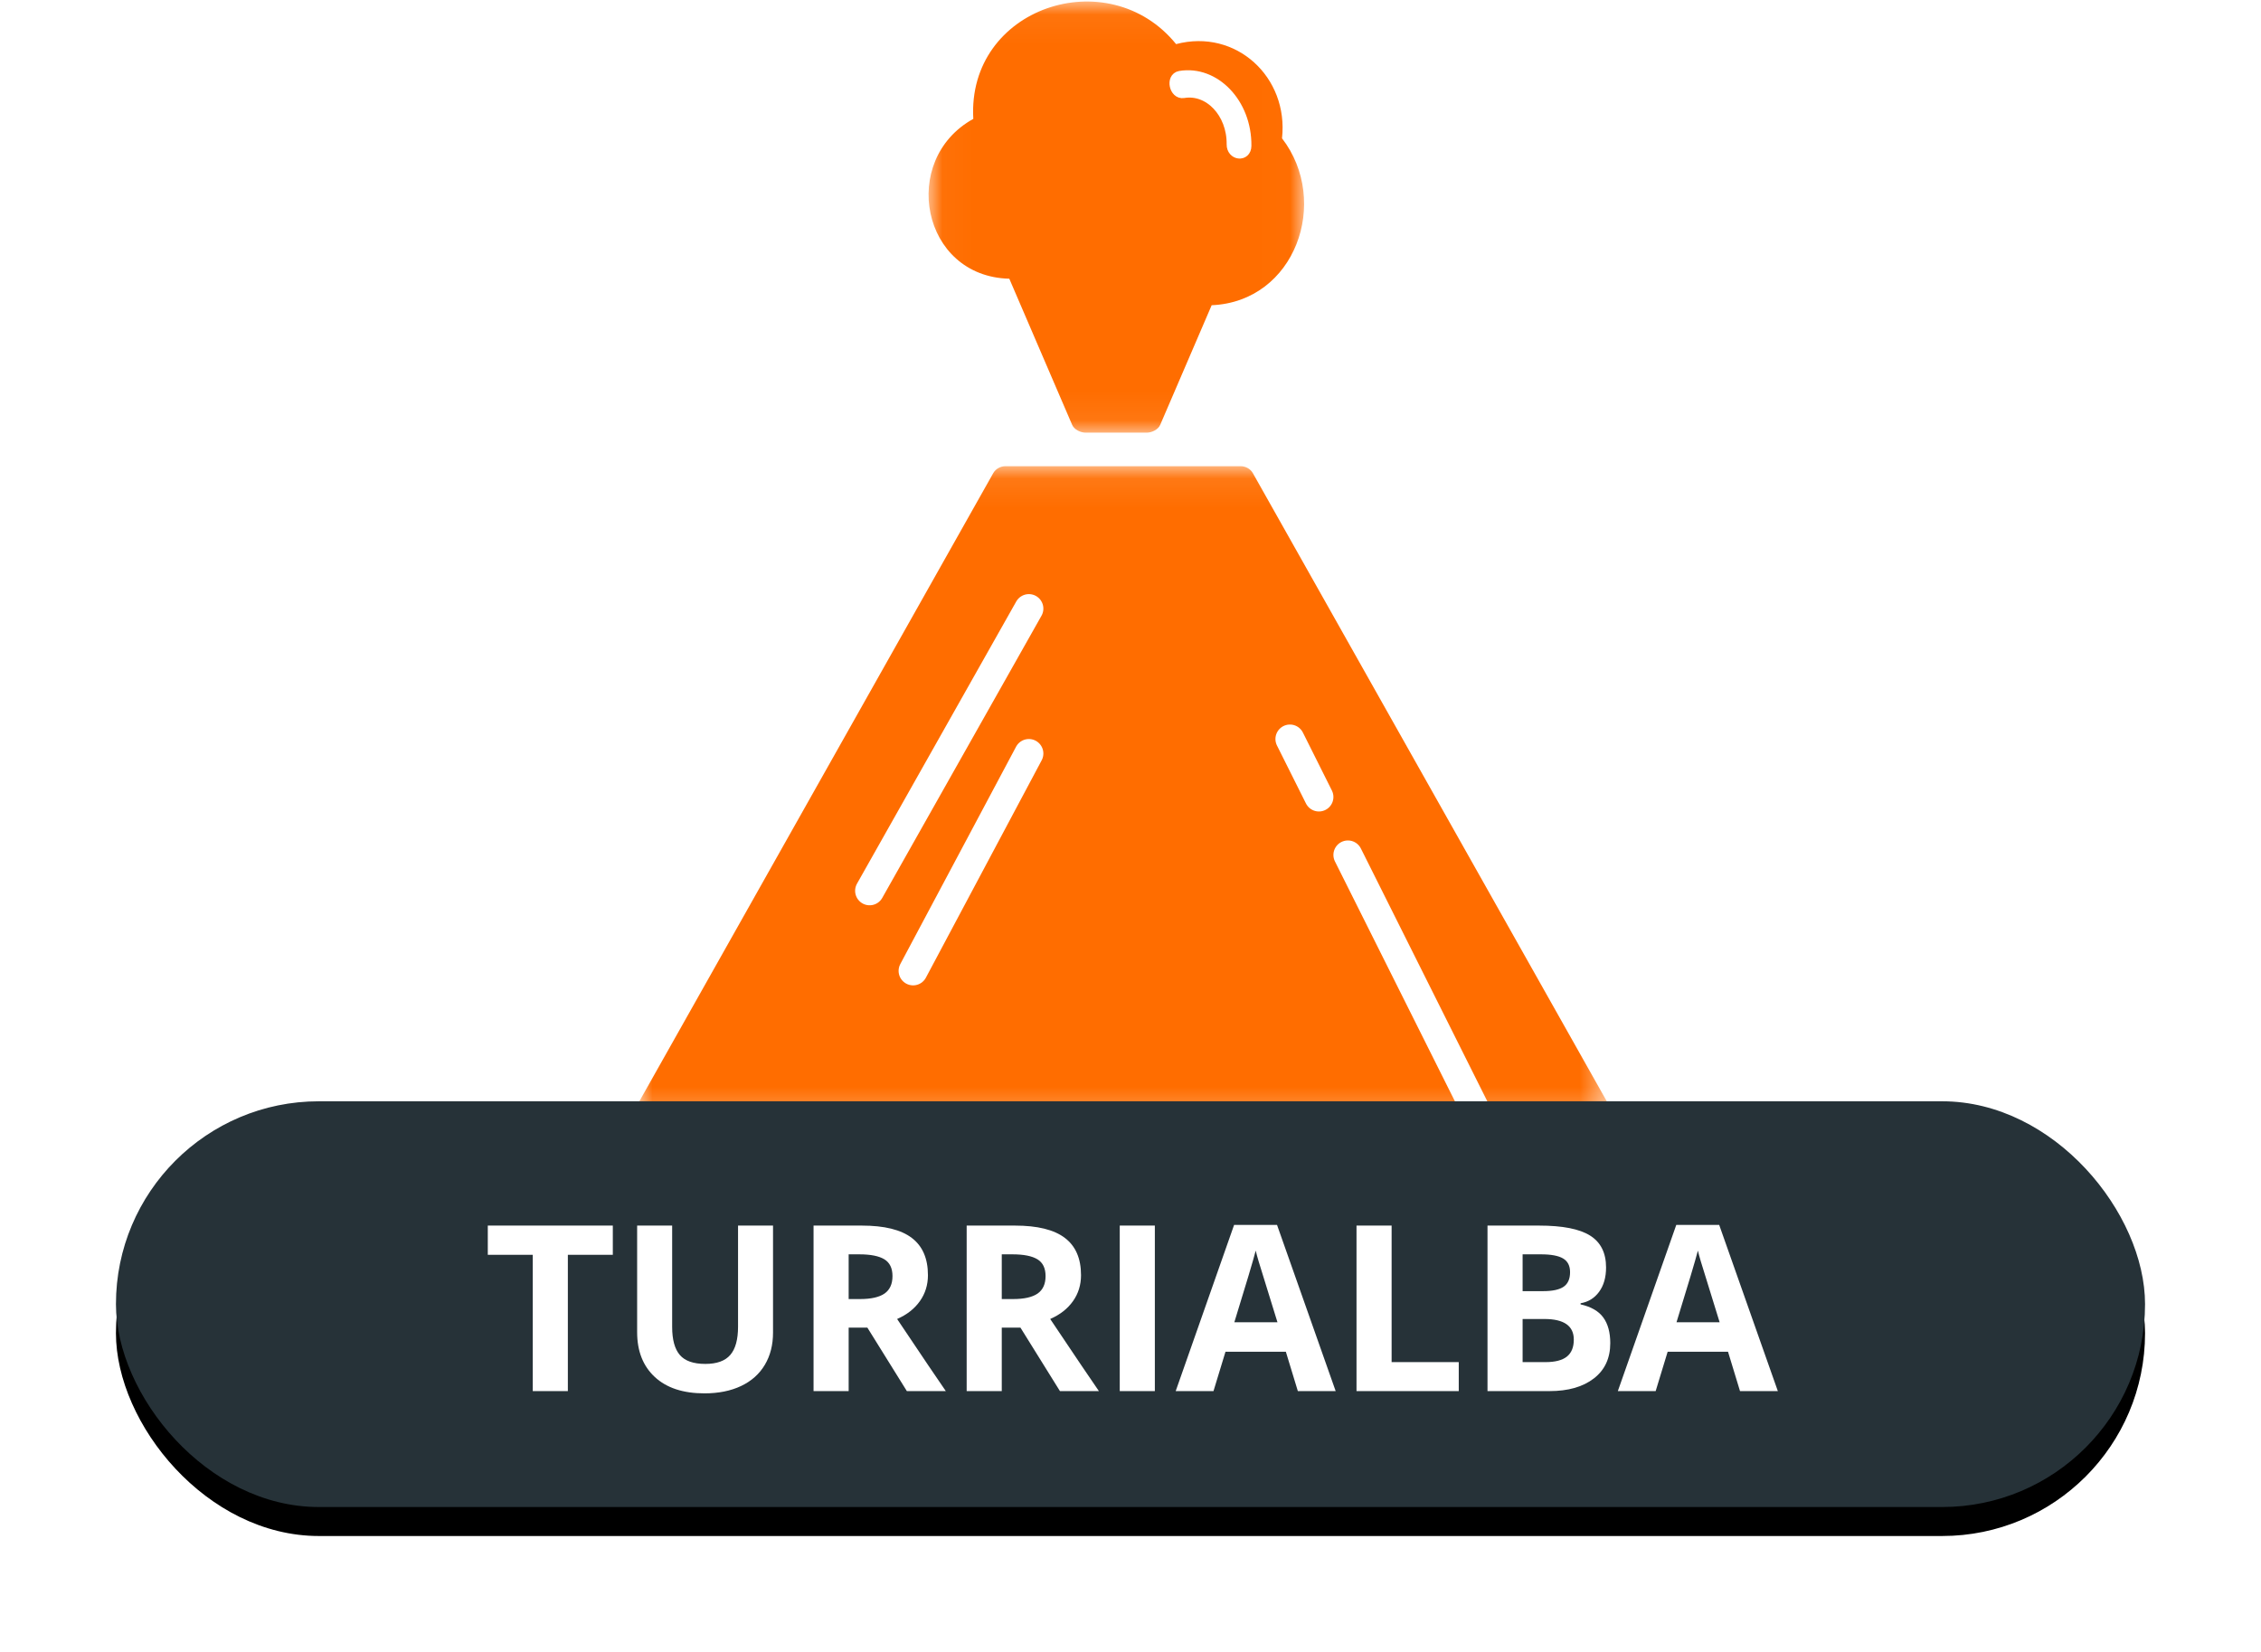 <?xml version="1.0" encoding="UTF-8"?>
<svg width="78px" height="57px" viewBox="0 0 78 57" version="1.1" xmlns="http://www.w3.org/2000/svg" xmlns:xlink="http://www.w3.org/1999/xlink">
    <!-- Generator: Sketch 48.2 (47327) - http://www.bohemiancoding.com/sketch -->
    <title>TURRIALBA</title>
    <desc>Created with Sketch.</desc>
    <defs>
        <polygon id="path-1" points="7.62968209e-05 0.082 33.486 0.082 33.486 22.708 7.62968209e-05 22.708"></polygon>
        <polygon id="path-3" points="0.033 0.052 12.989 0.052 12.989 14.929 0.033 14.929"></polygon>
        <rect id="path-5" x="0" y="38" width="70" height="14" rx="7"></rect>
        <filter x="-9.3%" y="-39.3%" width="118.6%" height="192.9%" filterUnits="objectBoundingBox" id="filter-6">
            <feOffset dx="0" dy="1" in="SourceAlpha" result="shadowOffsetOuter1"></feOffset>
            <feGaussianBlur stdDeviation="2" in="shadowOffsetOuter1" result="shadowBlurOuter1"></feGaussianBlur>
            <feColorMatrix values="0 0 0 0 0   0 0 0 0 0   0 0 0 0 0  0 0 0 0.5 0" type="matrix" in="shadowBlurOuter1"></feColorMatrix>
        </filter>
    </defs>
    <g id="Volcanes-fallas" stroke="none" stroke-width="1" fill="none" fill-rule="evenodd">
        <g id="TURRIALBA" transform="translate(4, 0)">
            <g id="Page-1-Copy-2" transform="translate(18, 0)">
                <g id="Group-3" transform="translate(0, 16.004)">
                    <mask id="mask-2" fill="white">
                        <use xlink:href="#path-1"></use>
                    </mask>
                    <g id="Clip-2"></g>
                    <path d="M33.424,21.984 C30.984,17.653 28.545,13.323 26.105,8.992 C24.477,6.101 22.849,3.211 21.22,0.32 C21.137,0.173 20.969,0.082 20.8,0.082 L12.686,0.082 C12.517,0.082 12.349,0.173 12.266,0.32 C8.198,7.541 4.13,14.763 0.063,21.984 C-0.116,22.301 0.108,22.708 0.482,22.708 L33.004,22.708 C33.378,22.708 33.602,22.301 33.424,21.984" id="Fill-1" fill="#FF6D00" mask="url(#mask-2)"></path>
                </g>
                <g id="Group-8" transform="translate(10, 0)">
                    <mask id="mask-4" fill="white">
                        <use xlink:href="#path-3"></use>
                    </mask>
                    <g id="Clip-7"></g>
                    <path d="M12.227,4.772 C12.46,2.666 10.641,0.976 8.573,1.522 C6.235,-1.359 1.355,0.257 1.577,4.102 C-0.983,5.517 -0.214,9.544 2.819,9.617 C3.542,11.297 4.264,12.978 4.987,14.659 C5.06,14.829 5.282,14.929 5.455,14.929 L7.557,14.929 C7.73,14.929 7.952,14.829 8.025,14.659 L9.8,10.532 C12.682,10.41 13.908,6.956 12.227,4.772" id="Fill-6" fill="#FF6D00" mask="url(#mask-4)"></path>
                </g>
                <path d="M19.005,3.001 C19.909,3.039 20.528,4.033 20.287,5.11 C20.21,5.452 20.643,5.598 20.72,5.256 C21.04,3.827 20.198,2.502 19.005,2.451 C18.716,2.439 18.716,2.989 19.005,3.001" id="Fill-9" stroke="#FFFFFF" stroke-width="0.4" fill="#FFFFFF" transform="translate(19.788, 3.951) rotate(-12) translate(-19.788, -3.951) "></path>
            </g>
            <path d="M31.494,21 L26,30.737" id="Line" stroke="#FFFFFF" stroke-linecap="round"></path>
            <path d="M31.494,26 L27.5,33.5" id="Line-Copy-2" stroke="#FFFFFF" stroke-linecap="round"></path>
            <path d="M42.5,29.5 L47.5,39.5" id="Line-Copy" stroke="#FFFFFF" stroke-linecap="round"></path>
            <path d="M40.5,25.5 L41.5,27.5" id="Line" stroke="#FFFFFF" stroke-linecap="round"></path>
            <g id="Rectangle-2-Copy-4">
                <use fill="black" fill-opacity="1" filter="url(#filter-6)" xlink:href="#path-5"></use>
                <use fill="#263238" fill-rule="evenodd" xlink:href="#path-5"></use>
            </g>
            <path d="M15.59,48 L14.379,48 L14.379,43.297 L12.828,43.297 L12.828,42.289 L17.141,42.289 L17.141,43.297 L15.59,43.297 L15.59,48 Z M22.668,42.289 L22.668,45.984 C22.668,46.406 22.574,46.776 22.385,47.094 C22.196,47.411 21.923,47.655 21.566,47.824 C21.21,47.993 20.788,48.078 20.301,48.078 C19.566,48.078 18.996,47.89 18.59,47.514 C18.184,47.137 17.98,46.622 17.98,45.969 L17.98,42.289 L19.188,42.289 L19.188,45.785 C19.188,46.225 19.276,46.548 19.453,46.754 C19.63,46.96 19.923,47.062 20.332,47.062 C20.728,47.062 21.015,46.959 21.193,46.752 C21.372,46.545 21.461,46.22 21.461,45.777 L21.461,42.289 L22.668,42.289 Z M25.277,44.824 L25.668,44.824 C26.051,44.824 26.333,44.76 26.516,44.633 C26.698,44.505 26.789,44.305 26.789,44.031 C26.789,43.76 26.696,43.568 26.51,43.453 C26.324,43.339 26.035,43.281 25.645,43.281 L25.277,43.281 L25.277,44.824 Z M25.277,45.809 L25.277,48 L24.066,48 L24.066,42.289 L25.73,42.289 C26.507,42.289 27.081,42.43 27.453,42.713 C27.826,42.995 28.012,43.424 28.012,44 C28.012,44.336 27.919,44.635 27.734,44.896 C27.549,45.158 27.288,45.363 26.949,45.512 C27.809,46.796 28.368,47.625 28.629,48 L27.285,48 L25.922,45.809 L25.277,45.809 Z M30.559,44.824 L30.949,44.824 C31.332,44.824 31.615,44.76 31.797,44.633 C31.979,44.505 32.07,44.305 32.07,44.031 C32.07,43.76 31.977,43.568 31.791,43.453 C31.605,43.339 31.316,43.281 30.926,43.281 L30.559,43.281 L30.559,44.824 Z M30.559,45.809 L30.559,48 L29.348,48 L29.348,42.289 L31.012,42.289 C31.788,42.289 32.362,42.43 32.734,42.713 C33.107,42.995 33.293,43.424 33.293,44 C33.293,44.336 33.201,44.635 33.016,44.896 C32.831,45.158 32.569,45.363 32.23,45.512 C33.09,46.796 33.65,47.625 33.91,48 L32.566,48 L31.203,45.809 L30.559,45.809 Z M34.629,48 L34.629,42.289 L35.84,42.289 L35.84,48 L34.629,48 Z M40.773,48 L40.359,46.641 L38.277,46.641 L37.863,48 L36.559,48 L38.574,42.266 L40.055,42.266 L42.078,48 L40.773,48 Z M40.07,45.625 C39.687,44.393 39.472,43.697 39.424,43.535 C39.376,43.374 39.341,43.246 39.32,43.152 C39.234,43.486 38.988,44.31 38.582,45.625 L40.07,45.625 Z M42.797,48 L42.797,42.289 L44.008,42.289 L44.008,47 L46.324,47 L46.324,48 L42.797,48 Z M47.316,42.289 L49.094,42.289 C49.904,42.289 50.492,42.404 50.857,42.635 C51.223,42.865 51.406,43.232 51.406,43.734 C51.406,44.076 51.326,44.355 51.166,44.574 C51.006,44.793 50.793,44.924 50.527,44.969 L50.527,45.008 C50.889,45.089 51.15,45.24 51.311,45.461 C51.471,45.682 51.551,45.977 51.551,46.344 C51.551,46.865 51.363,47.271 50.986,47.562 C50.61,47.854 50.099,48 49.453,48 L47.316,48 L47.316,42.289 Z M48.527,44.551 L49.23,44.551 C49.559,44.551 49.796,44.5 49.943,44.398 C50.09,44.297 50.164,44.129 50.164,43.895 C50.164,43.676 50.084,43.519 49.924,43.424 C49.764,43.329 49.51,43.281 49.164,43.281 L48.527,43.281 L48.527,44.551 Z M48.527,45.512 L48.527,47 L49.316,47 C49.65,47 49.896,46.936 50.055,46.809 C50.214,46.681 50.293,46.486 50.293,46.223 C50.293,45.749 49.954,45.512 49.277,45.512 L48.527,45.512 Z M56.027,48 L55.613,46.641 L53.531,46.641 L53.117,48 L51.812,48 L53.828,42.266 L55.309,42.266 L57.332,48 L56.027,48 Z M55.324,45.625 C54.941,44.393 54.726,43.697 54.678,43.535 C54.63,43.374 54.595,43.246 54.574,43.152 C54.488,43.486 54.242,44.31 53.836,45.625 L55.324,45.625 Z" fill="#FFFFFF"></path>
        </g>
    </g>
</svg>